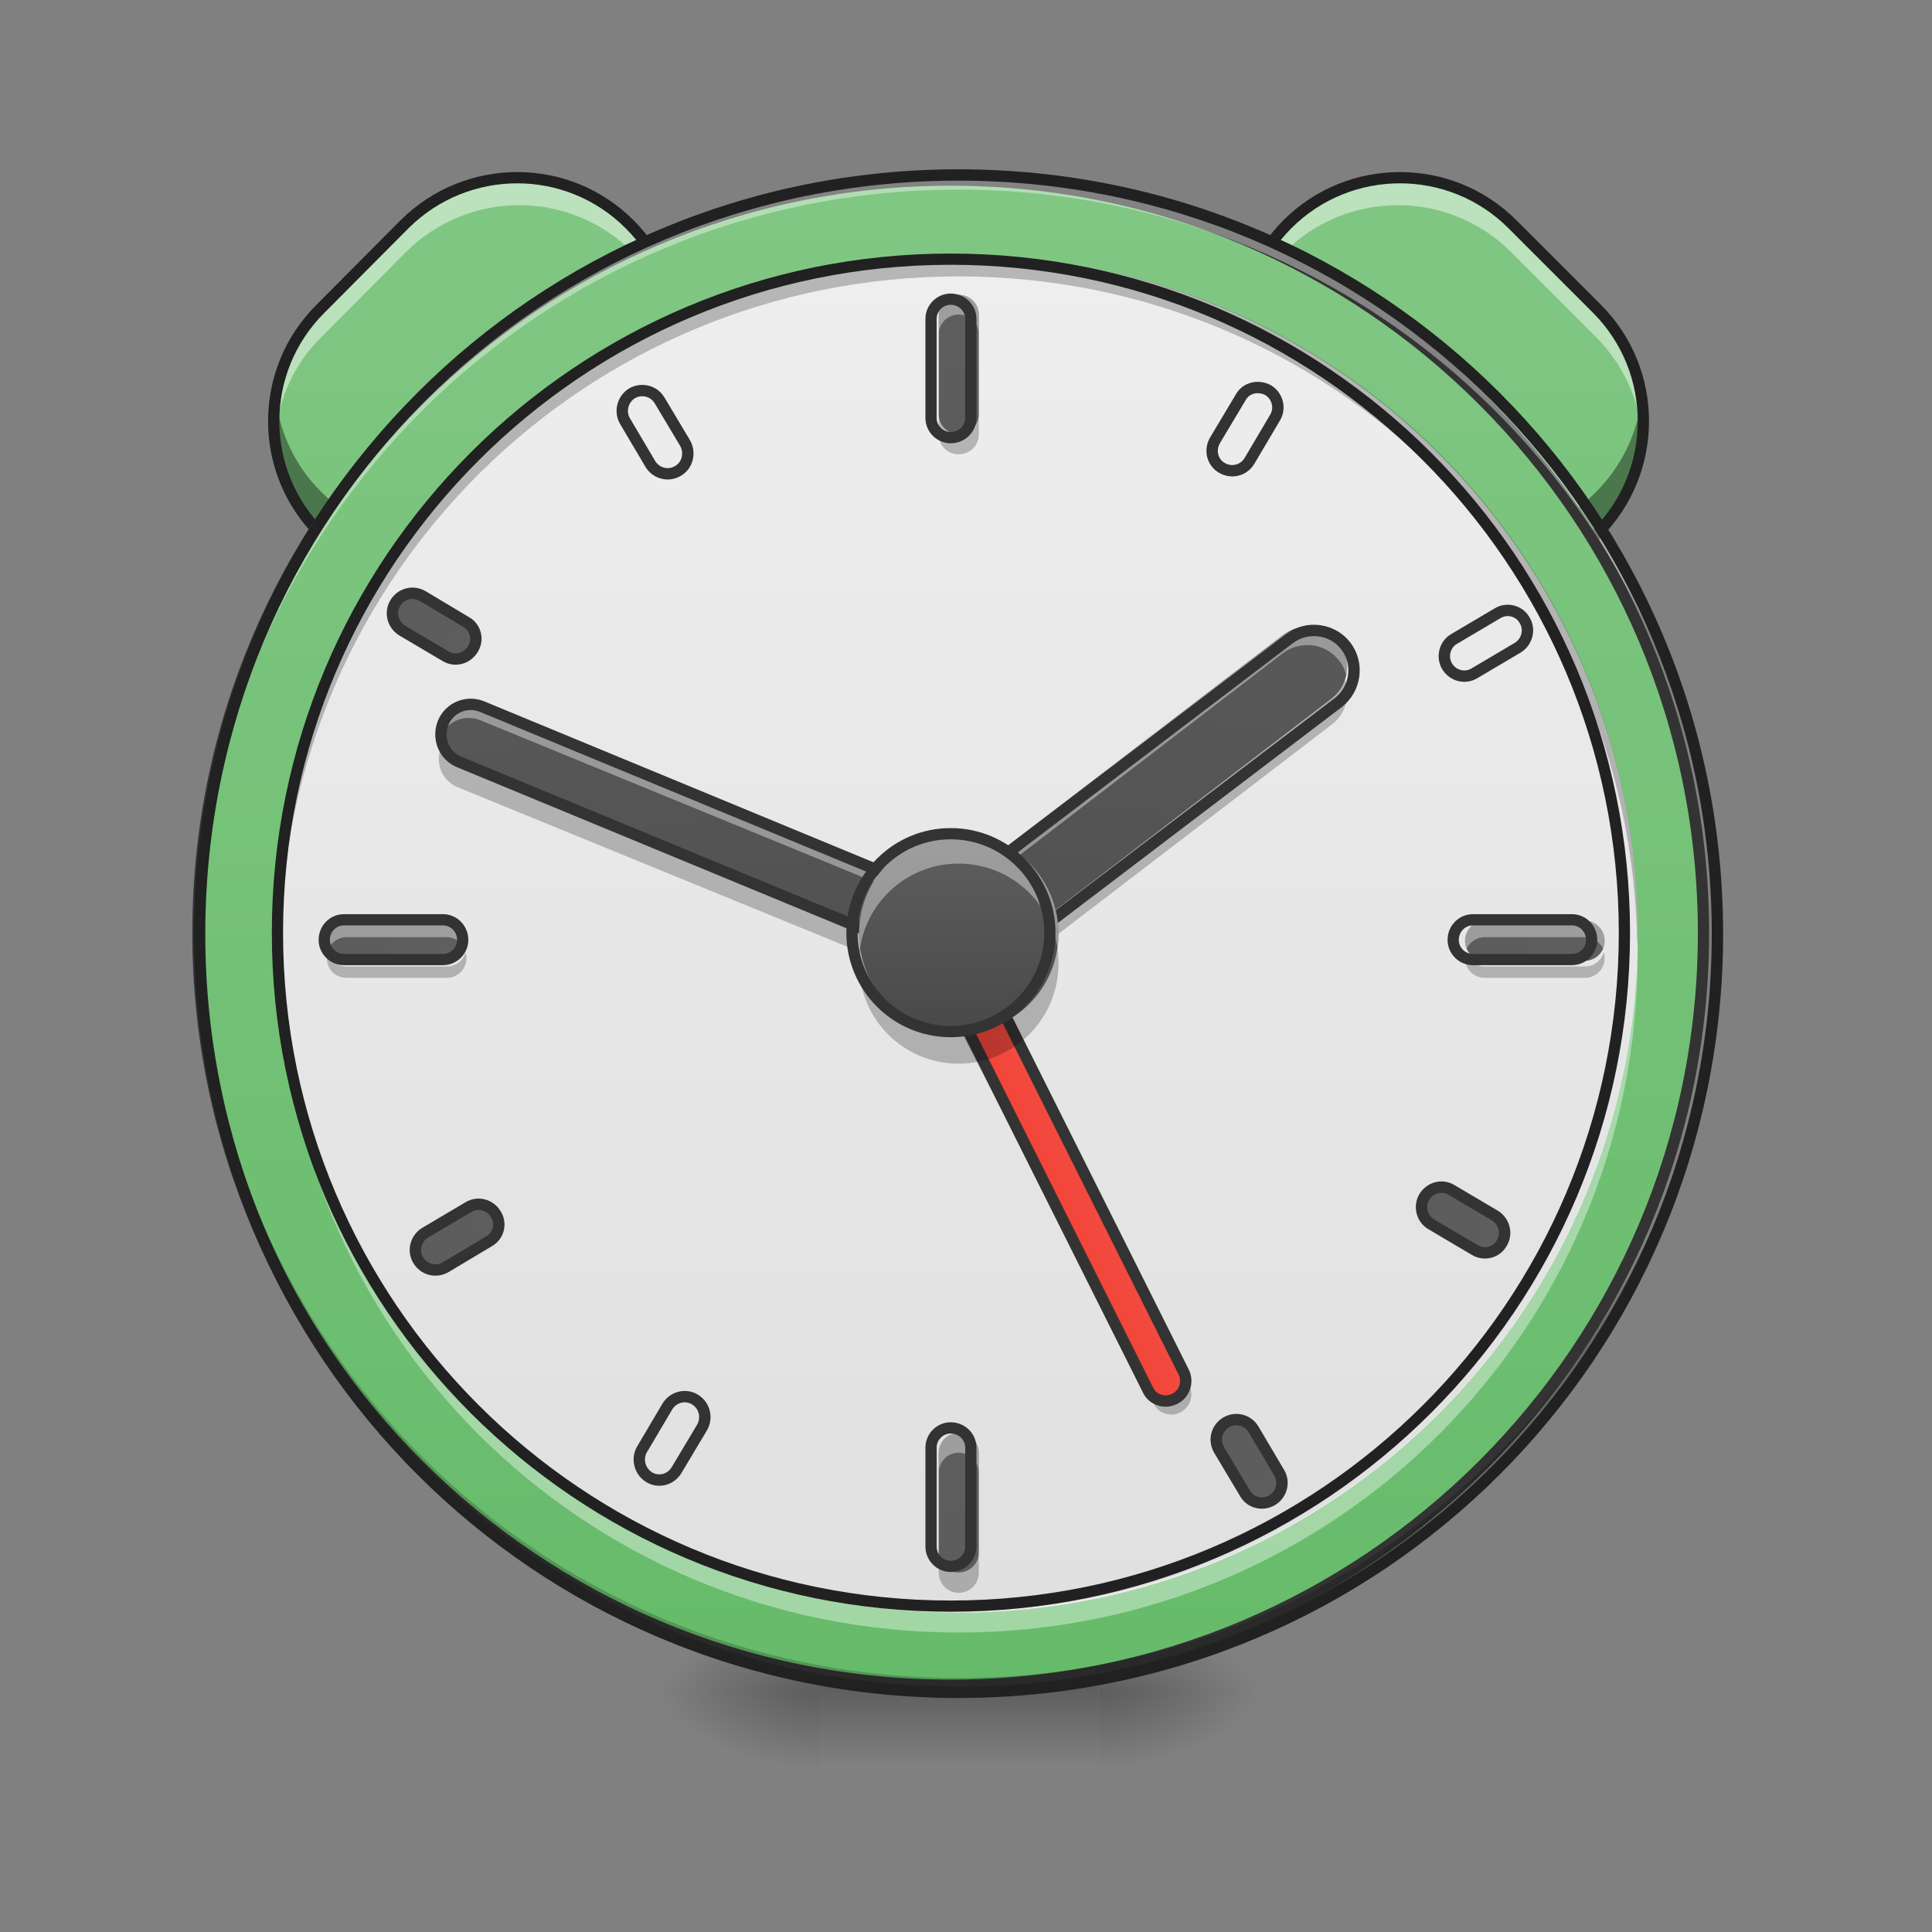 <svg height="16" viewBox="0 0 16 16" width="16" xmlns="http://www.w3.org/2000/svg" xmlns:xlink="http://www.w3.org/1999/xlink"><rect x="0" y="0" width="16" height="16" fill="#808080" stroke="none"/><linearGradient id="a"><stop offset="0" stop-opacity=".314"/><stop offset=".222" stop-opacity=".275"/><stop offset="1" stop-opacity="0"/></linearGradient><radialGradient id="b" cx="450.909" cy="189.579" gradientTransform="matrix(0 -.039 -.07 -0 22.262 31.798)" gradientUnits="userSpaceOnUse" r="21.167" xlink:href="#a"/><radialGradient id="c" cx="450.909" cy="189.579" gradientTransform="matrix(-0 .039 .07 0 -6.385 -3.764)" gradientUnits="userSpaceOnUse" r="21.167" xlink:href="#a"/><radialGradient id="d" cx="450.909" cy="189.579" gradientTransform="matrix(-0 -.039 .07 -0 -6.385 31.798)" gradientUnits="userSpaceOnUse" r="21.167" xlink:href="#a"/><radialGradient id="e" cx="450.909" cy="189.579" gradientTransform="matrix(0 .039 -.07 0 22.262 -3.764)" gradientUnits="userSpaceOnUse" r="21.167" xlink:href="#a"/><linearGradient id="f" gradientTransform="matrix(.007 0 0 .031 6.233 6.719)" gradientUnits="userSpaceOnUse" x1="255.323" x2="255.323" y1="233.5" y2="254.667"><stop offset="0" stop-opacity=".275"/><stop offset="1" stop-opacity="0"/></linearGradient><linearGradient id="g"><stop offset="0" stop-color="#66bb6a"/><stop offset="1" stop-color="#81c784"/></linearGradient><linearGradient id="h" gradientTransform="matrix(.022 -.022 .022 .022 4.285 8.371)" gradientUnits="userSpaceOnUse" x1="-85.107" x2="199.268" xlink:href="#g" y1="155.473" y2="-128.901"/><linearGradient id="i" gradientTransform="matrix(-.022 -.022 -.022 .022 11.591 8.371)" gradientUnits="userSpaceOnUse" x1="-85.107" x2="199.268" xlink:href="#g" y1="155.473" y2="-128.901"/><linearGradient id="j" gradientUnits="userSpaceOnUse" x1="222.25" x2="222.25" xlink:href="#g" y1="233.5" y2="-168.667"/><linearGradient id="k" gradientUnits="userSpaceOnUse" x1="7.938" x2="7.938" y1="2.11" y2="13.355"><stop offset="0" stop-color="#eee"/><stop offset="1" stop-color="#e0e0e0"/></linearGradient><linearGradient id="l" gradientUnits="userSpaceOnUse" x1="201.611" x2="225.778" y1="198.64" y2="198.64"><stop offset="0" stop-color="#f44336"/><stop offset="1" stop-color="#ef5350"/></linearGradient><linearGradient id="m"><stop offset="0" stop-color="#616161"/><stop offset="1" stop-color="#424242"/></linearGradient><linearGradient id="n" gradientUnits="userSpaceOnUse" x1="264.583" x2="264.583" xlink:href="#m" y1="138.25" y2="540.417"/><linearGradient id="o" gradientUnits="userSpaceOnUse" x1="8.269" x2="8.269" xlink:href="#m" y1="1.613" y2="14.182"/><linearGradient id="p" gradientTransform="matrix(.012 -.029 .029 .012 -.069 7.798)" gradientUnits="userSpaceOnUse" x1="246.611" x2="-101.675" xlink:href="#m" y1="89.81" y2="290.893"/><linearGradient id="q" gradientTransform="matrix(.019 .025 -.025 .019 .203 5.683)" gradientUnits="userSpaceOnUse" x1="112.725" x2="397.099" xlink:href="#m" y1="-351.255" y2="-66.881"/><linearGradient id="r" gradientUnits="userSpaceOnUse" x1="8.269" x2="8.269" xlink:href="#m" y1="6.74" y2="9.056"/><linearGradient id="s" gradientUnits="userSpaceOnUse" x1="8.269" x2="8.269" xlink:href="#m" y1="11.04" y2="23.609"/><linearGradient id="t" gradientTransform="matrix(0 .031 -.031 0 8.845 -.146)" gradientUnits="userSpaceOnUse" x1="264.583" x2="264.583" xlink:href="#m" y1="-168.667" y2="233.5"/><linearGradient id="u" gradientTransform="matrix(0 .031 -.031 0 -.581 -.146)" gradientUnits="userSpaceOnUse" x1="264.583" x2="264.583" xlink:href="#m" y1="-168.667" y2="233.5"/><path d="m9.098 14.016h1.32v-.66h-1.32zm0 0" fill="url(#b)"/><path d="m6.781 14.016h-1.324v.664h1.324zm0 0" fill="url(#c)"/><path d="m6.781 14.016h-1.324v-.66h1.324zm0 0" fill="url(#d)"/><path d="m9.098 14.016h1.32v.664h-1.32zm0 0" fill="url(#e)"/><path d="m6.781 13.852h2.316v.828h-2.316zm0 0" fill="url(#f)"/><path d="m2.664 2.539.699-.703c.52-.516 1.355-.516 1.871 0 .52.516.52 1.355 0 1.871l-.699.703c-.52.516-1.355.516-1.871 0-.52-.516-.52-1.355 0-1.871zm0 0" fill="url(#h)"/><path d="m4.301 1.449c-.34 0-.676.129-.938.387l-.699.703c-.293.289-.418.68-.383 1.059.027-.293.152-.582.383-.809l.699-.703c.262-.258.598-.387.938-.387.336 0 .676.129.934.387.227.227.355.516.383.812.035-.379-.09-.77-.383-1.062-.258-.258-.598-.387-.934-.387zm0 0" fill="#fff" fill-opacity=".471"/><path d="m5.613 2.605c-.035.281-.16.555-.379.773l-.699.699c-.52.52-1.355.52-1.871 0-.219-.215-.344-.488-.379-.77-.051.391.074.801.379 1.102.516.52 1.352.52 1.871 0l.699-.703c.301-.301.43-.711.379-1.102zm0 0" fill-opacity=".392"/><path d="m135.001-39.249 31.728-.088c23.421.088 42.334 19.002 42.334 42.334.088 23.421-18.913 42.422-42.334 42.334l-31.728.088c-23.421-.088-42.334-19.002-42.334-42.334-.088-23.421 18.913-42.422 42.334-42.334zm0 0" fill="none" stroke="#212121" stroke-linecap="round" stroke-linejoin="round" stroke-width="3" transform="matrix(.022 -.022 .022 .022 .548 6.39)"/><path d="m13.215 2.539-.703-.703c-.516-.516-1.355-.516-1.871 0-.516.516-.516 1.355 0 1.871l.703.703c.516.516 1.352.516 1.871 0 .516-.516.516-1.355 0-1.871zm0 0" fill="url(#i)"/><path d="m11.578 1.449c.336 0 .676.129.934.387l.703.703c.289.289.418.68.383 1.059-.027-.293-.156-.582-.383-.809l-.703-.703c-.258-.258-.598-.387-.934-.387-.34 0-.68.129-.938.387-.227.227-.355.516-.383.812-.035-.379.094-.77.383-1.062.258-.258.598-.387.938-.387zm0 0" fill="#fff" fill-opacity=".471"/><path d="m10.262 2.605c.035.281.164.555.379.773l.703.699c.516.52 1.352.52 1.871 0 .215-.215.344-.488.379-.77.047.391-.078.801-.379 1.102-.52.52-1.355.52-1.871 0l-.703-.703c-.301-.301-.426-.711-.379-1.102zm0 0" fill-opacity=".392"/><path d="m134.947-39.303h31.817c23.332 0 42.334 19.002 42.334 42.334 0 23.332-19.002 42.334-42.334 42.334h-31.817c-23.332 0-42.246-18.913-42.334-42.334 0-23.332 19.002-42.334 42.334-42.334zm0 0" fill="none" stroke="#212121" stroke-linecap="round" stroke-linejoin="round" stroke-width="3" transform="matrix(-.022 -.022 -.022 .022 15.329 6.39)"/><path d="m253.976-168.629c111.114 0 201.106 89.991 201.106 201.106 0 110.989-89.991 200.981-201.106 200.981-110.989 0-201.106-89.991-201.106-200.981 0-111.114 90.116-201.106 201.106-201.106zm0 0" fill="url(#j)" stroke="#333" stroke-linecap="round" stroke-width="3" transform="matrix(.031 0 0 .031 0 6.719)"/><path d="m7.938 14.016c-3.48 0-6.285-2.801-6.285-6.281 0-.023 0-.043 0-.062.035 3.453 2.824 6.223 6.285 6.223s6.254-2.77 6.285-6.223v.062c0 3.48-2.805 6.281-6.285 6.281zm0 0" fill-opacity=".196"/><path d="m7.938 1.449c-3.48 0-6.285 2.801-6.285 6.285v.059c.035-3.453 2.824-6.223 6.285-6.223s6.254 2.77 6.285 6.223c0-.02 0-.039 0-.059 0-3.484-2.805-6.285-6.285-6.285zm0 0" fill="#fff" fill-opacity=".392"/><path d="m7.938 1.402c-3.508 0-6.332 2.824-6.332 6.332 0 3.504 2.824 6.328 6.332 6.328s6.332-2.824 6.332-6.328c0-3.508-2.824-6.332-6.332-6.332zm0 .094c3.457 0 6.238 2.781 6.238 6.238 0 3.453-2.781 6.234-6.238 6.234s-6.238-2.781-6.238-6.234c0-3.457 2.781-6.238 6.238-6.238zm0 0" fill="#212121"/><path d="m7.938 2.109c3.105 0 5.625 2.52 5.625 5.625s-2.52 5.621-5.625 5.621-5.621-2.516-5.621-5.621 2.516-5.625 5.621-5.625zm0 0" fill="url(#k)"/><path d="m7.449 7.324c-.043.047-.055.121-.023.188l2.129 4.113c.039.082.141.113.223.07.078-.043.113-.141.07-.223l-.023-.047c-.016.012-.031.023-.047.035-.082.043-.184.012-.223-.07zm0 0" fill-opacity=".235"/><path d="m208.369 119.231c2.963-.016 5.333 2.476 5.296 5.27l.072 148.196c.016 2.963-2.476 5.333-5.27 5.296-2.963.016-5.391-2.365-5.296-5.27l-.072-148.196c-.016-2.963 2.418-5.222 5.27-5.296zm0 0" fill="url(#l)" stroke="#333" stroke-linecap="square" stroke-linejoin="bevel" stroke-width="3" transform="matrix(.028 -.014 .014 .028 0 6.719)"/><path d="m7.938 2.109c-3.113 0-5.621 2.508-5.621 5.625v.086c.047-3.07 2.535-5.531 5.621-5.531s5.574 2.461 5.621 5.531c.004-.027.004-.059.004-.086 0-3.117-2.508-5.625-5.625-5.625zm0 0" fill-opacity=".235"/><path d="m7.938 13.52c-3.113 0-5.621-2.508-5.621-5.621 0-.031 0-.059 0-.09.047 3.074 2.535 5.531 5.621 5.531s5.574-2.457 5.621-5.531c.004.031.004.059.004.09 0 3.113-2.508 5.621-5.625 5.621zm0 0" fill="#fff" fill-opacity=".392"/><path d="m253.952 177.951c3.023-.013 5.406 2.363 5.357 5.278l.013 13.271c-.049 2.915-2.426 5.297-5.341 5.248-2.915-.049-5.235-2.318-5.248-5.341l.05-13.162c-.122-2.961 2.255-5.343 5.17-5.294zm0 0" fill="url(#n)" stroke="#333" stroke-linecap="round" stroke-linejoin="round" stroke-width="3" transform="matrix(-.016 .027 -.027 -.016 12.785 1.364)"/><path d="m253.976-147.506c99.366 0 179.983 80.617 179.983 179.983s-80.617 179.858-179.983 179.858c-99.366 0-179.858-80.492-179.858-179.858s80.492-179.983 179.858-179.983zm0 0" fill="none" stroke="#212121" stroke-linecap="round" stroke-width="3" transform="matrix(.031 0 0 .031 0 6.719)"/><path d="m7.938 2.441c.094 0 .168.074.168.164v.828c0 .09-.074.164-.168.164-.09 0-.164-.074-.164-.164v-.828c0-.09.074-.164.164-.164zm0 0" fill="url(#o)"/><path d="m7.938 2.441c-.09 0-.164.074-.164.164v.164c0-.09.074-.164.164-.164.094 0 .168.074.168.164v-.164c0-.09-.074-.164-.168-.164zm0 0" fill="#fff" fill-opacity=".392"/><path d="m7.938 3.762c-.09 0-.164-.07-.164-.164v-.164c0 .09.074.164.164.164.094 0 .168-.074.168-.164v.164c0 .094-.074.164-.168.164zm0 0" fill-opacity=".235"/><path d="m253.976-142.174c3 0 5.374 2.375 5.374 5.249v26.497c0 2.875-2.375 5.249-5.374 5.249-2.875 0-5.249-2.375-5.249-5.249v-26.497c0-2.875 2.375-5.249 5.249-5.249zm0 0" fill="none" stroke="#333" stroke-linecap="round" stroke-linejoin="round" stroke-width="3" transform="matrix(.031 0 0 .031 0 6.885)"/><path d="m3.668 6.164c-.008.012-.012.02-.016.031-.051.125.008.27.137.324l4.055 1.66c.125.051.27-.008.324-.137.027-.074.02-.152-.016-.215-.062.105-.191.152-.309.105l-4.055-1.664c-.055-.02-.094-.059-.121-.105zm0 0" fill-opacity=".235"/><path d="m3.652 5.977c.051-.125.195-.188.324-.133l4.055 1.66c.125.051.188.195.137.324-.055.125-.199.188-.324.133l-4.055-1.66c-.129-.051-.188-.195-.137-.324zm0 0" fill="url(#p)"/><path d="m11.133 5.613c-.02.055-.055.102-.105.141l-2.887 2.211c-.148.109-.355.082-.465-.062-.02-.023-.035-.051-.043-.078-.043.105-.031.23.043.328.109.145.316.172.465.059l2.887-2.211c.121-.09.16-.25.105-.387zm0 0" fill-opacity=".235"/><path d="m11.09 5.32c.109.145.082.352-.062.465l-2.887 2.211c-.145.109-.355.082-.465-.062-.109-.145-.082-.352.062-.465l2.887-2.211c.145-.109.355-.082.465.062zm0 0" fill="url(#q)"/><path d="m10.824 5.191c-.07 0-.141.023-.199.066l-2.887 2.211c-.109.082-.152.219-.121.34.016-.07.059-.137.121-.184l2.887-2.215c.148-.109.355-.082.465.062.031.039.051.082.059.125.023-.094.004-.195-.059-.277-.066-.086-.164-.133-.266-.129zm0 0" fill="#fff" fill-opacity=".392"/><path d="m3.879 5.824c-.098 0-.188.059-.227.152-.02.051-.023.105-.012.156.004-.008.008-.02.012-.031.051-.129.195-.188.324-.137l4.055 1.664c.074.031.129.094.145.164.031-.117-.027-.242-.145-.289l-4.055-1.66c-.031-.016-.066-.02-.098-.02zm0 0" fill="#fff" fill-opacity=".392"/><path d="m66.302 99.127c4.317-.013 7.921 3.508 7.866 7.988l.036 140.191c.013 4.317-3.508 7.921-7.941 7.981-4.364-.103-7.968-3.624-7.866-7.988l-.036-140.191c-.06-4.433 3.508-7.921 7.941-7.981zm0 0" fill="none" stroke="#333" stroke-linecap="round" stroke-linejoin="round" stroke-width="3" transform="matrix(.012 -.029 .029 .012 0 6.719)"/><path d="m180.14-308.975c5.799.032 10.528 4.753 10.595 10.629l.03 116.345c-.032 5.799-4.829 10.627-10.629 10.595-5.799-.032-10.528-4.753-10.595-10.629l-.03-116.345c.032-5.799 4.829-10.627 10.629-10.595zm0 0" fill="none" stroke="#333" stroke-linecap="round" stroke-linejoin="round" stroke-width="3" transform="matrix(.019 .025 -.025 .019 0 6.719)"/><path d="m7.938 6.906c.457 0 .828.371.828.828 0 .453-.371.824-.828.824s-.824-.371-.824-.824c0-.457.367-.828.824-.828zm0 0" fill="url(#r)"/><path d="m7.938 11.867c.094 0 .168.074.168.164v.828c0 .09-.074.164-.168.164-.09 0-.164-.074-.164-.164v-.828c0-.09.074-.164.164-.164zm0 0" fill="url(#s)"/><path d="m7.938 11.867c-.09 0-.164.074-.164.164v.168c0-.094.074-.168.164-.168.094 0 .168.074.168.168v-.168c0-.09-.074-.164-.168-.164zm0 0" fill="#fff" fill-opacity=".392"/><path d="m7.938 13.191c-.09 0-.164-.074-.164-.168v-.164c0 .09.074.164.164.164.094 0 .168-.074.168-.164v.164c0 .094-.074.168-.168.168zm0 0" fill-opacity=".235"/><path d="m253.976 164.714c3 0 5.374 2.375 5.374 5.249v26.497c0 2.875-2.375 5.249-5.374 5.249-2.875 0-5.249-2.375-5.249-5.249v-26.497c0-2.875 2.375-5.249 5.249-5.249zm0 0" fill="none" stroke="#333" stroke-linecap="round" stroke-linejoin="round" stroke-width="3" transform="matrix(.031 0 0 .031 0 6.719)"/><path d="m13.289 7.793c0 .09-.074.164-.164.164h-.828c-.09 0-.164-.074-.164-.164 0-.094.074-.168.164-.168h.828c.09 0 .164.074.164.168zm0 0" fill="url(#t)"/><path d="m12.297 7.625c-.09 0-.164.074-.164.168 0 .023.004.047.012.066.027-.059.086-.098.152-.098h.828c.066 0 .125.039.152.098.008-.02.012-.043.012-.066 0-.094-.074-.168-.164-.168zm0 0" fill="#fff" fill-opacity=".392"/><path d="m12.141 7.887c-.008.016-.008.031-.008.047 0 .094.074.164.164.164h.828c.09 0 .164-.07.164-.164 0-.016 0-.031-.008-.047-.02.07-.082.117-.156.117h-.828c-.074 0-.137-.047-.156-.117zm0 0" fill-opacity=".235"/><path d="m34.351-425.209c2.875 0 5.249 2.375 5.249 5.249v26.497c0 2.875-2.375 5.249-5.249 5.249-3 0-5.374-2.375-5.374-5.249v-26.497c0-2.875 2.375-5.249 5.374-5.249zm0 0" fill="none" stroke="#333" stroke-linecap="round" stroke-linejoin="round" stroke-width="3" transform="matrix(0 .031 -.031 0 0 6.719)"/><path d="m3.863 7.793c0 .09-.074.164-.164.164h-.828c-.09 0-.164-.074-.164-.164 0-.094.074-.168.164-.168h.828c.09 0 .164.074.164.168zm0 0" fill="url(#u)"/><path d="m2.871 7.625c-.094 0-.164.074-.164.168 0 .023.004.047.012.066.027-.059.086-.098.152-.098h.828c.066 0 .125.039.148.098.012-.02.016-.043.016-.066 0-.094-.074-.168-.164-.168zm0 0" fill="#fff" fill-opacity=".392"/><path d="m2.711 7.887c-.004.016-.004.031-.004.047 0 .094.07.164.164.164h.828c.09 0 .164-.07.164-.164 0-.016-.004-.031-.008-.047-.02.07-.082.117-.156.117h-.828c-.074 0-.141-.047-.16-.117zm0 0" fill-opacity=".235"/><path d="m34.351-123.613c2.875 0 5.249 2.375 5.249 5.249v26.497c0 2.875-2.375 5.249-5.249 5.249-3 0-5.374-2.375-5.374-5.249v-26.497c0-2.875 2.375-5.249 5.374-5.249zm0 0" fill="none" stroke="#333" stroke-linecap="round" stroke-linejoin="round" stroke-width="3" transform="matrix(0 .031 -.031 0 0 6.719)"/><path d="m7.938 6.906c-.457 0-.824.367-.824.828 0 .039 0 .082.008.121.059-.398.402-.703.816-.703.418 0 .758.305.82.703.004-.039.008-.082.008-.121 0-.461-.371-.828-.828-.828zm0 0" fill="#fff" fill-opacity=".392"/><path d="m7.938 8.809c-.457 0-.824-.371-.824-.828 0-.043 0-.082.008-.125.059.398.402.703.816.703.418 0 .758-.305.82-.703.004.043.008.082.008.125 0 .457-.371.828-.828.828zm0 0" fill-opacity=".235"/><g stroke="#333" stroke-width="3"><path d="m253.976 5.979c14.624 0 26.497 11.874 26.497 26.497 0 14.499-11.874 26.372-26.497 26.372-14.624 0-26.372-11.874-26.372-26.372 0-14.624 11.749-26.497 26.372-26.497zm0 0" fill="none" stroke-linecap="square" stroke-linejoin="bevel" transform="matrix(.031 0 0 .031 0 6.719)"/><path d="m254.029 177.887c2.915.049 5.297 2.426 5.248 5.341l.013 13.271c-.049 2.915-2.318 5.235-5.341 5.248-2.852.059-5.235-2.318-5.248-5.341l.05-13.162c-.122-2.961 2.318-5.235 5.278-5.357zm0 0" fill="url(#n)" stroke-linecap="round" stroke-linejoin="round" transform="matrix(.027 .016 -.016 .027 6.49 -5.636)"/><path d="m254.043 177.948c2.915-.049 5.292 2.334 5.17 5.294l.05 13.162c-.013 3.023-2.334 5.292-5.248 5.341s-5.292-2.334-5.341-5.248l.013-13.271c-.049-2.915 2.334-5.292 5.357-5.278zm0 0" fill="url(#n)" stroke-linecap="round" stroke-linejoin="round" transform="matrix(.016 .027 -.027 .016 4.847 .351)"/><path d="m253.956 177.982c2.915-.049 5.292 2.334 5.341 5.248l-.013 13.271c.049 2.915-2.334 5.292-5.357 5.278-2.852-.059-5.229-2.442-5.17-5.294l.013-13.271c-.049-2.915 2.334-5.292 5.186-5.232zm0 0" fill="url(#n)" stroke-linecap="round" stroke-linejoin="round" transform="matrix(.016 .027 -.027 .016 13.368 -4.569)"/><path d="m254.039 177.985c2.852-.059 5.235 2.318 5.186 5.232l.013 13.271c.059 2.852-2.318 5.235-5.17 5.294-3.023.013-5.406-2.363-5.357-5.278l-.013-13.271c.049-2.915 2.426-5.297 5.341-5.248zm0 0" fill="url(#n)" stroke-linecap="round" stroke-linejoin="round" transform="matrix(-.016 .027 -.027 -.016 21.307 6.284)"/><path d="m253.992 177.966c2.915-.049 5.292 2.334 5.341 5.248l-.013 13.271c-.059 2.852-2.442 5.229-5.357 5.278-2.852-.059-5.292-2.334-5.278-5.357l-.05-13.162c.122-2.961 2.504-5.337 5.357-5.278zm0 0" fill="url(#n)" stroke-linecap="round" stroke-linejoin="round" transform="matrix(-.027 .016 -.016 -.027 15.32 4.641)"/><path d="m253.968 177.891c3.023.013 5.4 2.396 5.278 5.357l.05 13.162c-.013 3.023-2.334 5.292-5.248 5.341-3.023-.013-5.292-2.334-5.341-5.248l.013-13.271c-.049-2.915 2.334-5.292 5.248-5.341zm0 0" fill="url(#n)" stroke-linecap="round" stroke-linejoin="round" transform="matrix(-.027 .016 -.016 -.027 20.24 13.163)"/><path d="m253.966 177.93c2.915.049 5.297 2.426 5.357 5.278l.013 13.271c-.049 2.915-2.426 5.297-5.341 5.248-2.915-.049-5.235-2.318-5.357-5.278l.05-13.162c-.013-3.023 2.363-5.406 5.278-5.357zm0 0" fill="url(#n)" stroke-linecap="round" stroke-linejoin="round" transform="matrix(-.027 -.016 .016 -.027 9.386 21.101)"/></g></svg>